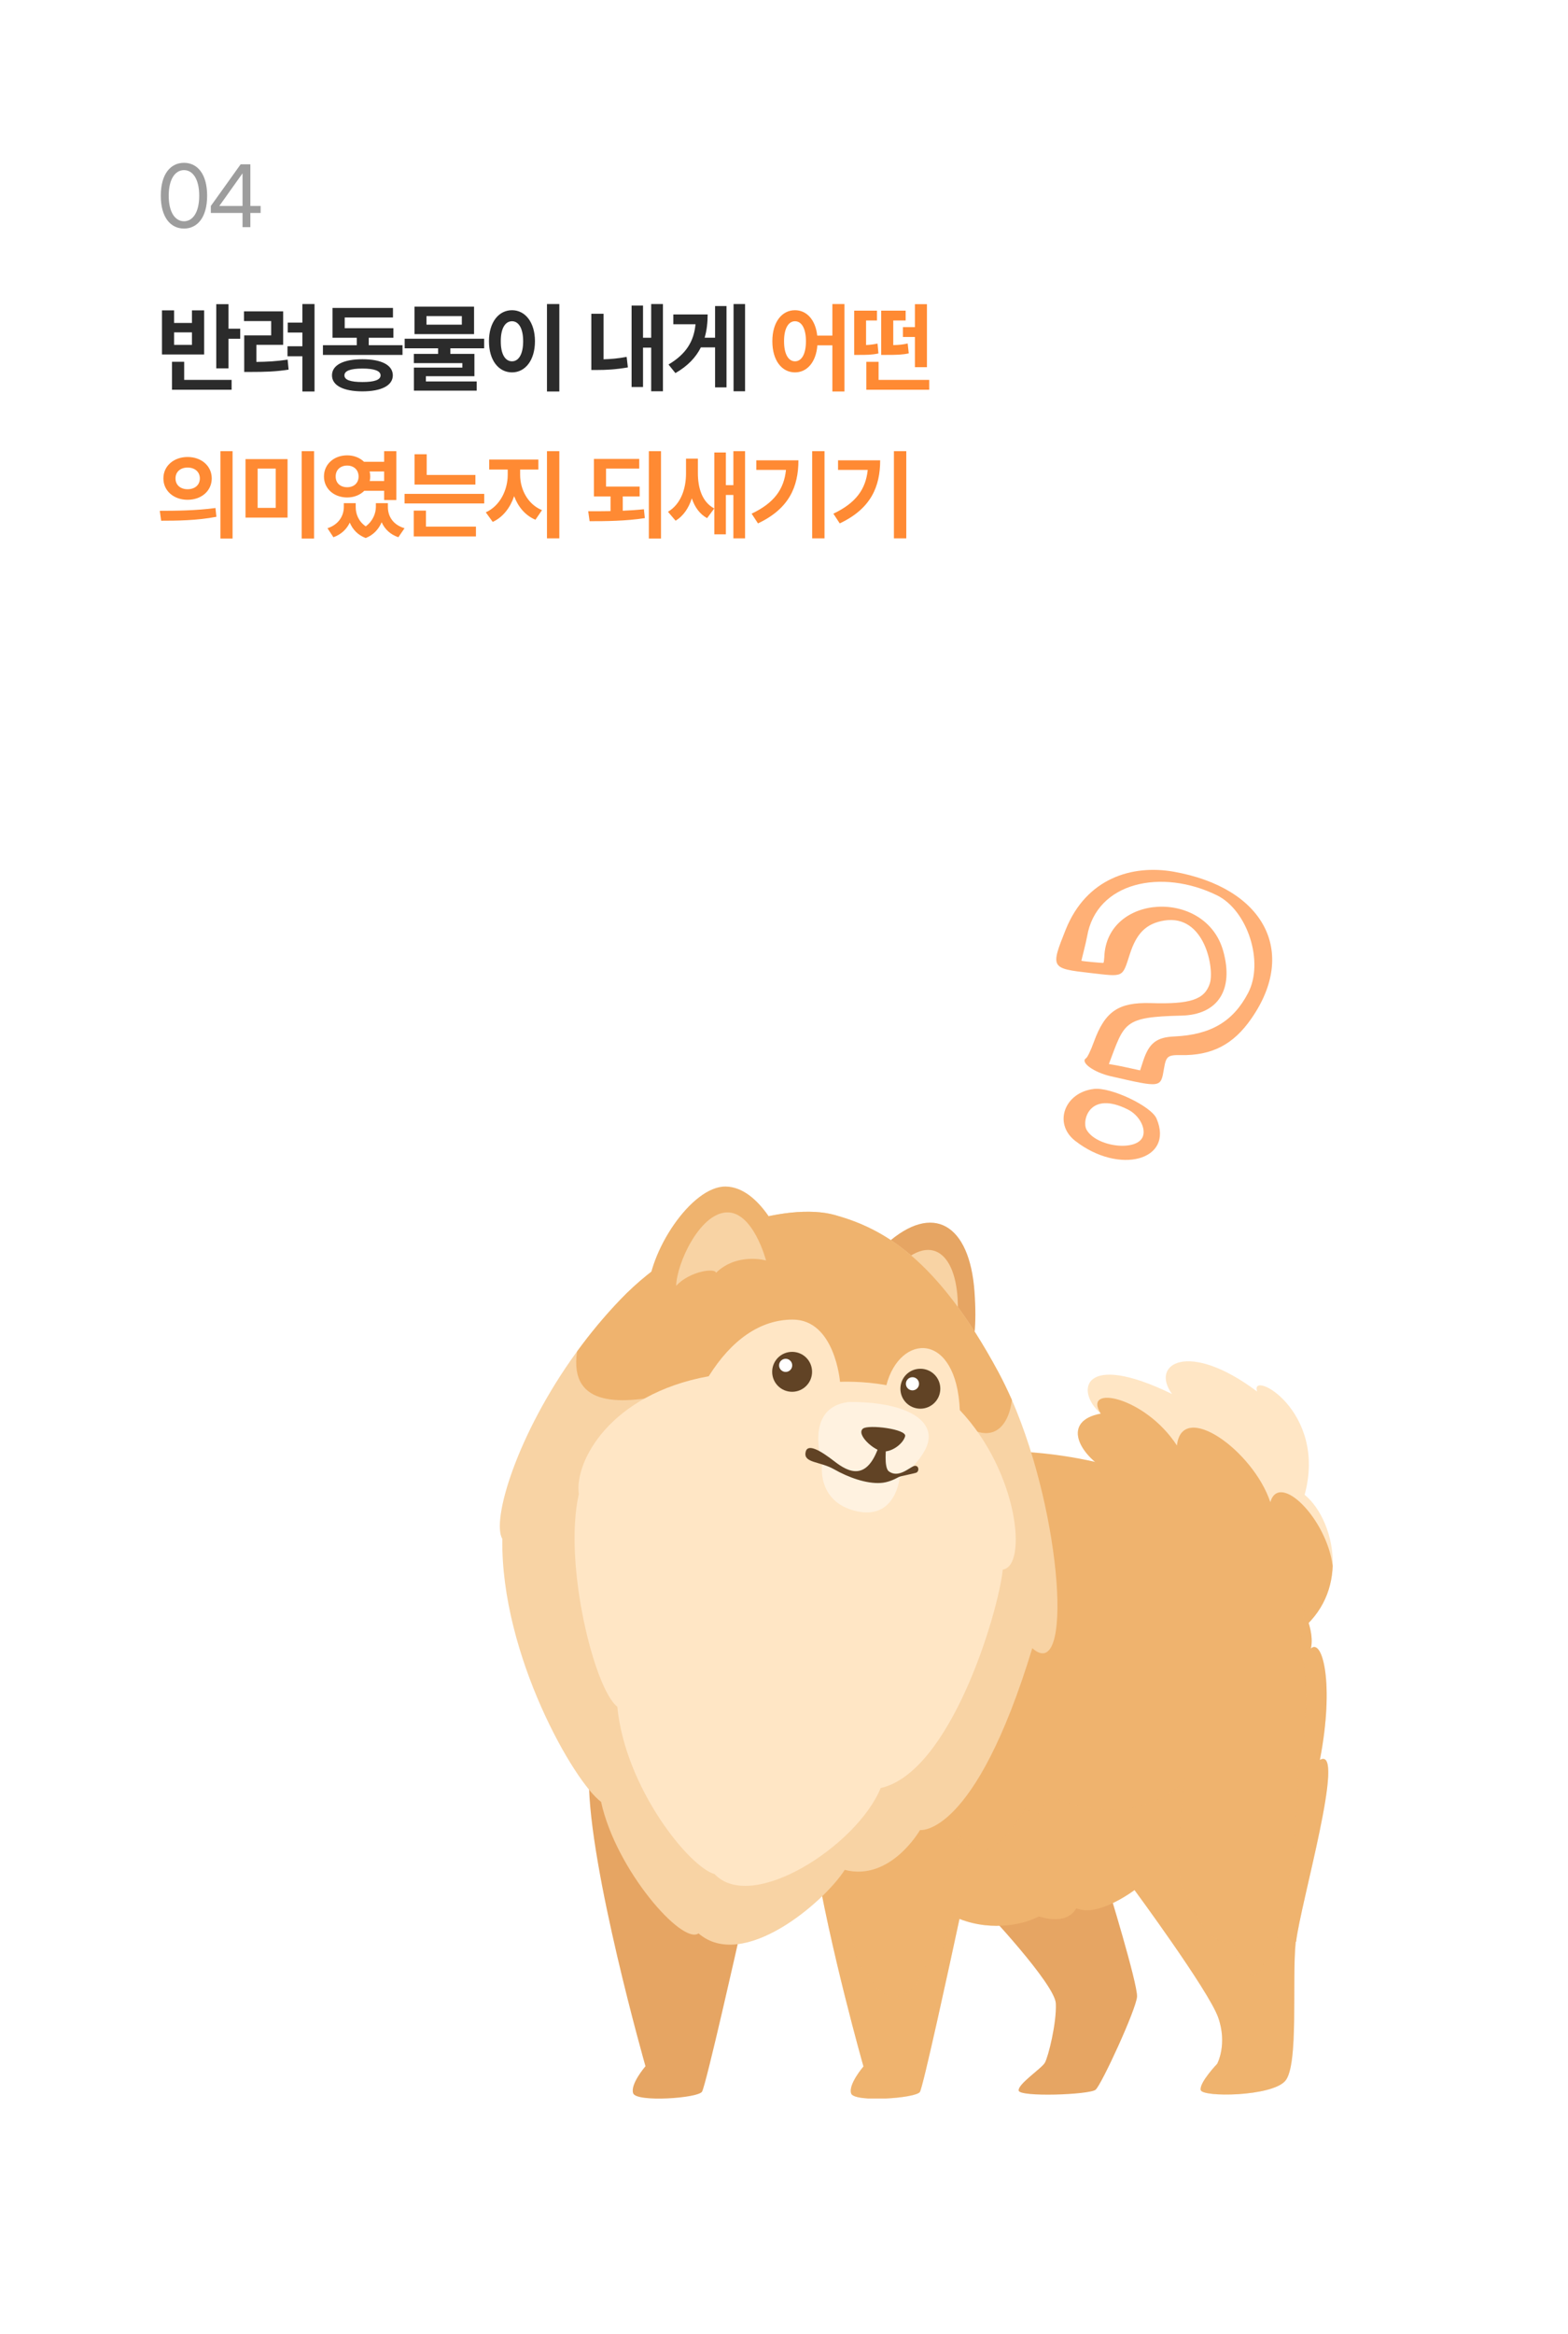 <svg width="320" height="476" viewBox="0 0 320 476" fill="none" xmlns="http://www.w3.org/2000/svg">
<g filter="url(#filter0_d_1281_4085)">
<rect x="8" y="8" width="288" height="444" rx="12" fill="white"/>
</g>
<path d="M37.552 46.616C34.848 46.616 32.816 44.392 32.816 39.912C32.816 35.432 34.848 33.208 37.552 33.208C40.24 33.208 42.272 35.432 42.272 39.912C42.272 44.392 40.24 46.616 37.552 46.616ZM37.552 45.128C39.28 45.128 40.656 43.4 40.656 39.912C40.656 36.44 39.28 34.696 37.552 34.696C35.808 34.696 34.432 36.44 34.432 39.912C34.432 43.4 35.808 45.128 37.552 45.128ZM49.494 46.328V43.432H43.03V42.008L49.11 33.512H51.094V42.008H53.19V43.432H51.094V46.328H49.494ZM44.758 42.008H49.494V35.352L44.758 42.008Z" fill="#9D9D9D"/>
<path d="M46.634 62.04V67.04H49.023V69.091H46.634V75.127H44.134V62.04H46.634ZM33.057 72.296V63.297H35.529V65.873H39.175V63.297H41.662V72.296H33.057ZM35.101 79.492V73.787H37.587V77.482H47.269V79.492H35.101ZM35.529 70.341H39.175V67.786H35.529V70.341ZM64.189 62.012V79.844H61.71V72.662H58.671V70.624H61.71V67.82H58.72V65.797H61.71V62.012H64.189ZM49.797 65.486V63.504H57.787V70.334H52.325V73.815C54.521 73.794 56.461 73.684 58.699 73.352L58.899 75.389C56.24 75.804 53.975 75.859 51.24 75.859H49.839V68.401H55.343V65.486H49.797ZM82.145 70.41V72.385H65.902V70.41H72.808V68.891H67.863V62.807H80.198V64.747H70.35V66.936H80.287V68.891H75.253V70.41H82.145ZM67.753 76.557C67.753 74.443 70.094 73.269 73.975 73.269C77.836 73.269 80.156 74.443 80.17 76.557C80.156 78.635 77.836 79.816 73.975 79.823C70.094 79.816 67.753 78.635 67.753 76.557ZM70.294 76.557C70.281 77.482 71.517 77.924 73.975 77.917C76.392 77.924 77.663 77.482 77.67 76.557C77.663 75.638 76.392 75.168 73.975 75.168C71.517 75.168 70.281 75.638 70.294 76.557ZM98.803 69.084V71.039H91.91V72.178H96.821V76.729H86.917V77.8H97.283V79.678H84.473V74.975H94.362V74.057H84.459V72.178H89.41V71.039H82.587V69.084H98.803ZM84.59 68.145V62.544H96.745V68.145H84.59ZM87.035 66.218H94.252V64.471H87.035V66.218ZM114.148 62.012V79.844H111.627V62.012H114.148ZM99.79 69.595C99.783 65.728 101.772 63.269 104.493 63.269C107.18 63.269 109.169 65.728 109.176 69.595C109.169 73.504 107.18 75.949 104.493 75.949C101.772 75.949 99.783 73.504 99.79 69.595ZM102.201 69.595C102.187 72.254 103.112 73.691 104.493 73.691C105.847 73.691 106.765 72.254 106.765 69.595C106.765 66.964 105.847 65.521 104.493 65.521C103.112 65.521 102.187 66.964 102.201 69.595ZM135.292 62.012V79.802H132.895V70.907H131.231V78.932H128.896V62.323H131.231V68.891H132.895V62.012H135.292ZM120.678 75.459V63.988H123.178V73.283C124.608 73.242 126.175 73.117 127.888 72.786L128.137 74.934C125.768 75.348 123.731 75.466 121.887 75.459H120.678ZM152.053 62.012V79.802H149.705V62.012H152.053ZM136.431 74.347C140.022 72.213 141.611 69.623 141.942 66.135H137.412V64.133H144.421C144.415 65.825 144.235 67.413 143.807 68.877H145.934V62.42H148.268V79.008H145.934V70.852H143.033C142.018 72.883 140.368 74.644 137.84 76.094L136.431 74.347Z" fill="#2B2B2B"/>
<path d="M162.243 63.269C164.639 63.269 166.435 65.245 166.78 68.442H169.874V62.012H172.34V79.844H169.874V70.438H166.808C166.552 73.849 164.715 75.949 162.243 75.949C159.543 75.949 157.616 73.504 157.623 69.595C157.616 65.728 159.543 63.269 162.243 63.269ZM160.012 69.595C160.005 72.254 160.917 73.691 162.243 73.691C163.583 73.691 164.474 72.254 164.481 69.595C164.474 66.964 163.583 65.521 162.243 65.521C160.917 65.521 160.005 66.964 160.012 69.595ZM189.64 77.482V79.492H176.801V73.794H179.301V77.482H189.64ZM174.322 72.385V63.359H178.977V65.362H176.746V70.376C177.533 70.334 178.258 70.251 179.087 70.072L179.273 72.088C177.865 72.392 176.767 72.385 175.185 72.385H174.322ZM179.833 72.385V63.359H184.826V65.362H182.298V70.389C183.562 70.355 184.349 70.265 185.24 70.051L185.461 72.068C184.177 72.351 183.134 72.385 180.8 72.385H179.833ZM184.267 68.725V66.722H186.718V62.04H189.17V74.885H186.718V68.725H184.267ZM38.278 93.207C41.109 93.207 43.202 95.023 43.215 97.572C43.202 100.127 41.109 101.936 38.278 101.936C35.481 101.936 33.34 100.127 33.347 97.572C33.34 95.023 35.481 93.207 38.278 93.207ZM32.608 104.181C35.778 104.181 40.17 104.14 43.975 103.608L44.162 105.403C40.225 106.17 36.005 106.204 32.891 106.204L32.608 104.181ZM35.819 97.572C35.819 98.981 36.883 99.782 38.278 99.782C39.7 99.782 40.778 98.981 40.785 97.572C40.778 96.184 39.707 95.362 38.278 95.362C36.876 95.362 35.819 96.184 35.819 97.572ZM44.983 109.844V92.012H47.463V109.844H44.983ZM58.685 93.635V105.562H50.101V93.635H58.685ZM52.58 103.587H56.268V95.576H52.58V103.587ZM61.572 109.844V92.012H64.093V109.844H61.572ZM72.594 103.401C72.587 104.851 73.181 106.343 74.638 107.351C76.095 106.28 76.696 104.713 76.71 103.401V102.62H79.162V103.401C79.162 105.244 80.135 107.006 82.559 107.738L81.296 109.575C79.604 108.988 78.499 107.896 77.891 106.515C77.297 107.89 76.254 109.098 74.638 109.733C73.008 109.133 71.966 107.972 71.385 106.591C70.75 107.917 69.659 108.994 68.043 109.575L66.834 107.738C69.176 106.964 70.163 105.155 70.17 103.401V102.62H72.594V103.401ZM66.116 97.185C66.109 94.685 68.147 92.869 70.854 92.869C72.221 92.869 73.437 93.359 74.286 94.181H78.395V92.012H80.881V101.985H78.395V100.099H74.348C73.492 100.949 72.256 101.46 70.854 101.46C68.147 101.46 66.109 99.664 66.116 97.185ZM68.506 97.185C68.499 98.559 69.493 99.374 70.854 99.374C72.187 99.374 73.174 98.559 73.181 97.185C73.174 95.804 72.187 94.961 70.854 94.954C69.493 94.961 68.499 95.804 68.506 97.185ZM75.433 96.163C75.508 96.488 75.557 96.826 75.557 97.185C75.557 97.503 75.522 97.814 75.453 98.104H78.395V96.163H75.433ZM97.021 96.874V98.829H84.604V92.648H87.083V96.874H97.021ZM82.567 102.682V100.728H98.823V102.682H82.567ZM84.438 109.409V104.14H86.931V107.406H97.131V109.409H84.438ZM106.151 96.861C106.151 99.74 107.636 102.814 110.612 104.05L109.272 106.004C107.173 105.12 105.73 103.352 104.928 101.198C104.127 103.539 102.656 105.486 100.557 106.446L99.141 104.492C102.083 103.173 103.609 99.879 103.616 96.861V95.769H99.839V93.732H109.873V95.769H106.151V96.861ZM111.627 109.802V92.012H114.148V109.802H111.627ZM130.54 99.243V101.246H127.094V104.167C128.558 104.105 130.022 104.008 131.41 103.863L131.597 105.673C127.716 106.273 123.675 106.301 120.326 106.301L120.043 104.271C121.459 104.278 123.006 104.271 124.601 104.243V101.246H121.21V93.601H130.457V95.576H123.682V99.243H130.54ZM132.419 109.844V92.012H134.898V109.844H132.419ZM142.426 96.432C142.419 99.485 143.261 102.378 145.768 103.704L144.304 105.68C142.764 104.83 141.776 103.401 141.189 101.64C140.554 103.601 139.477 105.244 137.874 106.198L136.321 104.381C138.986 102.793 139.995 99.623 140.002 96.612V93.546H142.426V96.432ZM145.782 108.981V92.289H148.137V98.953H149.67V92.012H152.053V109.802H149.67V100.949H148.137V108.981H145.782ZM168.268 92.012V109.802H165.747V92.012H168.268ZM153.392 104.768C157.978 102.593 160.002 99.789 160.402 95.838H154.346V93.884H162.944C162.937 99.271 161.044 103.753 154.691 106.75L153.392 104.768ZM184.953 92.012V109.802H182.433V92.012H184.953ZM170.078 104.768C174.663 102.593 176.687 99.789 177.087 95.838H171.031V93.884H179.629C179.622 99.271 177.73 103.753 171.376 106.75L170.078 104.768Z" fill="#FF8A33"/>
<g clip-path="url(#clip0_1281_4085)">
<path d="M180.893 253.702C190.422 245.155 197.893 249.674 198.878 263.435C199.862 277.195 196.417 279.075 196.417 279.075L180.893 253.702Z" fill="#E6A563"/>
<path d="M182.974 258.512C190.534 250.748 195.947 256.342 195.455 268.156C194.963 279.947 182.974 258.512 182.974 258.512Z" fill="#F8D3A4"/>
<path d="M271.978 319.371C271.799 324.495 269.584 329.798 263.925 333.624C263.925 333.624 232.162 303.374 226.145 300.017C220.128 296.661 216.616 289.815 224.646 288.315C219.3 283.639 220.978 275.45 239.185 284.31C234.667 278.135 242.541 273.28 256.566 283.818C254.888 279.142 270.949 287.667 266.251 304.873C269.517 307.513 272.201 313.285 271.978 319.371Z" fill="#FFE6C5"/>
<path d="M271.978 319.371C271.799 324.495 269.584 329.798 263.925 333.624C263.925 333.624 232.162 303.374 226.145 300.017C220.128 296.661 216.616 289.815 224.646 288.315C220.799 282.297 233.683 284.803 240.192 294.826C241.199 285.474 255.738 295.833 259.25 306.372C261.062 300.062 270.725 309.706 271.978 319.371Z" fill="#EFB36E"/>
<path d="M120.186 363.069C120.186 380.969 131.728 421.422 131.728 421.422C131.728 421.422 128.551 425.091 129.222 426.948C129.893 428.805 142.42 427.955 143.27 426.613C144.097 425.27 150.964 394.684 150.964 394.684L123.049 363.584L120.208 363.091L120.186 363.069Z" fill="#E6A563"/>
<path d="M225.832 383.944C226.011 384.459 232.207 404.641 232.05 407.236C231.871 409.832 224.803 425.181 223.595 426.21C222.387 427.239 208.071 427.754 207.892 426.389C207.713 425.024 212.545 421.914 213.238 420.706C213.932 419.498 215.654 412.606 215.475 408.624C215.296 404.641 200.824 389.314 200.824 389.314L225.832 383.967V383.944Z" fill="#E6A563"/>
<path d="M264.44 396.004C263.612 403.701 265.111 421.265 262.27 424.442C259.429 427.62 245.382 427.776 245.046 426.277C244.711 424.778 248.401 420.93 248.401 420.93C248.401 420.93 250.571 416.925 248.58 411.398C246.567 405.872 231.536 385.488 231.536 385.488C231.536 385.488 224.02 391.171 219.658 389.18C218.651 391.015 216.303 392.178 211.986 390.858C209.503 392.268 202.792 394.103 195.813 391.373C193.778 400.882 188.409 425.561 187.738 426.658C186.911 427.978 174.362 428.828 173.713 426.993C173.042 425.158 176.218 421.467 176.218 421.467C176.218 421.467 169.329 397.28 166.197 378.038C165.28 372.399 164.699 367.186 164.699 363.136L167.07 363.561C170.85 351.479 189.595 294.916 209.011 296.102C230.753 297.444 243.615 305.79 243.615 305.79C243.615 305.79 242.943 301.606 246.791 303.776C249.632 305.387 260.749 317.291 265.513 327.113C267.191 330.603 268.086 333.803 267.526 336.219C269.875 334.049 272.38 343.402 269.361 358.952C274.886 355.775 265.357 388.375 264.507 396.049L264.44 396.004Z" fill="#EFB36E"/>
<g style="mix-blend-mode:multiply" opacity="0.3">
<path d="M264.439 396.004C263.612 403.701 265.111 421.265 262.27 424.442C259.429 427.62 245.382 427.776 245.046 426.277C244.711 424.778 248.401 420.93 248.401 420.93C248.401 420.93 250.571 416.925 248.58 411.398C246.567 405.872 231.536 385.488 231.536 385.488C231.536 385.488 224.02 391.171 219.658 389.18C218.651 391.015 216.303 392.178 211.986 390.858C209.503 392.268 202.792 394.103 195.813 391.373C193.778 400.882 188.409 425.561 187.738 426.658C186.911 427.978 174.362 428.828 173.713 426.993C173.042 425.158 176.218 421.467 176.218 421.467C176.218 421.467 169.329 397.28 166.197 378.038L173.02 377.501C173.02 377.501 172.751 402.001 176.889 401.732C179.976 409.742 186.418 408.691 188.499 400.972C192.883 402.247 195.97 387.547 195.455 373.384C200.6 384.459 208.608 369.781 209.368 368.752C212.97 372.108 213.238 367.454 213.507 365.911C228.986 373.384 240.818 365.642 241.87 362.554C240.326 373.384 240.326 386.54 241.87 385.511C245.225 394.528 249.095 397.369 251.667 395.557C252.964 404.059 257.08 404.059 257.863 400.457C260.95 402.515 266.363 366.425 264.551 357.654C266.878 359.981 267.392 338.054 264.82 333.937C265.938 334.899 266.676 331.588 265.513 327.113C267.191 330.603 268.086 333.803 267.526 336.219C269.875 334.049 272.38 343.402 269.361 358.952C274.886 355.775 265.357 388.375 264.507 396.049L264.439 396.004Z" fill="#EFB36E"/>
</g>
<path d="M210.666 336.175C198.922 374.748 187.76 373.249 187.76 373.249C187.76 373.249 181.743 383.788 172.393 381.371C168.166 387.994 151.613 402.157 142.554 394.326C139.243 396.743 125.688 381.371 122.668 367.499C117.278 363.584 102.201 337.674 102.514 313.867C100.278 310.153 105.4 292.634 117.747 275.651C120.364 272.049 123.317 268.469 126.605 265.046C140.474 250.569 160.762 245.088 170.403 247.817C180.043 250.525 191.116 256.409 203.776 279.903C204.738 281.693 205.633 283.572 206.505 285.519C216.862 309.325 219.032 343.67 210.666 336.152V336.175Z" fill="#F8D3A4"/>
<path d="M206.505 285.519C205.879 291 202.3 295.431 195.142 289.412C185.434 281.267 146.625 282.207 136.291 284.4C127.5 286.257 116.025 287.443 117.77 275.651C120.387 272.049 123.339 268.469 126.628 265.046C140.474 250.569 160.762 245.088 170.403 247.817C180.043 250.525 191.116 256.409 203.776 279.903C204.738 281.693 205.633 283.572 206.505 285.519Z" fill="#EFB36E"/>
<path d="M144.657 280.686C124.346 284.377 117.21 298.227 118.128 304.694C114.907 318.991 121.349 344.61 125.979 348.078C127.589 364.702 140.742 380.857 145.82 382.222C153.425 390.299 174.899 376.449 179.73 364.68C194.024 361.458 203.732 328.903 204.649 320.132C209.726 319.438 207.87 300.286 195.88 287.599C195.187 271.445 183.645 271.915 180.893 282.52C176.039 281.603 171.432 281.827 171.432 281.827C171.432 281.827 170.403 269.14 161.768 269.14C155.147 269.14 149.287 273.28 144.657 280.663V280.686Z" fill="#FFE6C5"/>
<path d="M173.064 285.944C182.549 285.832 189.013 288.383 189.505 292.567C189.997 296.751 183.578 301.516 183.578 301.516C183.578 301.516 182.75 310.131 174.653 308.184C166.555 306.237 167.786 298.541 167.786 298.541C167.786 298.541 163.961 287.152 173.064 285.966V285.944Z" fill="#FFF2E0"/>
<path d="M176.107 291.381C174.653 292.589 178.455 295.968 180.289 296.035C182.124 296.102 184.293 294.446 184.718 292.947C185.166 291.47 177.18 290.486 176.107 291.381Z" fill="#614325"/>
<path d="M179.395 294.849C176.934 302.143 173.199 300.308 170.313 298.071C167.428 295.833 164.676 294.2 164.386 296.303C164.072 298.406 167.383 298.048 170.246 299.682C173.109 301.315 176.822 302.658 179.753 302.456C181.117 302.367 182.414 301.807 183.421 301.248C183.712 301.069 186.843 300.487 187.067 300.331C187.738 299.883 187.403 298.652 186.441 299.033C185.479 299.413 183.309 301.516 181.386 300.084C180.334 299.279 180.871 294.961 180.871 294.961L179.395 294.894V294.849Z" fill="#614325"/>
<path d="M165.728 279.791C165.728 282.028 163.916 283.863 161.657 283.863C159.397 283.863 157.586 282.051 157.586 279.791C157.586 277.531 159.397 275.719 161.657 275.719C163.916 275.719 165.728 277.531 165.728 279.791Z" fill="#614325"/>
<path d="M161.679 278.471C161.679 279.209 161.075 279.813 160.337 279.813C159.599 279.813 158.995 279.209 158.995 278.471C158.995 277.732 159.599 277.128 160.337 277.128C161.075 277.128 161.679 277.732 161.679 278.471Z" fill="white"/>
<path d="M191.899 283.236C191.899 285.474 190.087 287.309 187.828 287.309C185.568 287.309 183.757 285.496 183.757 283.236C183.757 280.977 185.568 279.164 187.828 279.164C190.087 279.164 191.899 280.977 191.899 283.236Z" fill="#614325"/>
<path d="M132.197 264.24C132.197 255.38 141.145 241.888 148.101 242C155.058 242.112 159.8 252.65 160.65 255.805C155.058 262.227 137.454 265.829 132.197 264.24Z" fill="#EFB36E"/>
<path d="M137.991 262.249C140.832 259.184 146.11 258.557 146.11 259.609C150.428 255.402 156.333 257.08 156.333 257.08C156.333 257.08 153.693 246.967 148.213 247.28C142.733 247.594 138.103 257.707 137.991 262.249Z" fill="#F8D3A4"/>
<path d="M187.559 282.23C187.559 282.968 186.955 283.572 186.217 283.572C185.479 283.572 184.875 282.968 184.875 282.23C184.875 281.491 185.479 280.887 186.217 280.887C186.955 280.887 187.559 281.491 187.559 282.23Z" fill="white"/>
</g>
<path fill-rule="evenodd" clip-rule="evenodd" d="M239.503 177.782C231.059 176.303 221.71 179.103 217.49 189.603C214.362 197.44 214.401 197.518 222.569 198.453C229.461 199.233 228.996 199.471 230.597 194.542C231.96 190.347 233.902 188.351 237.624 187.744C245.874 186.436 247.875 197.594 246.903 200.586C245.835 203.872 242.933 204.842 234.867 204.589C228.27 204.392 225.53 206.258 223.265 212.431C222.606 214.26 221.925 215.66 221.644 215.828C220.375 216.648 223.2 218.702 226.659 219.501C237.045 221.87 236.87 221.911 237.553 217.916C237.974 215.426 238.323 215.15 240.959 215.196C247.322 215.317 251.713 213.047 255.375 207.75C264.885 194.105 257.969 181.057 239.503 177.782ZM248.378 182.611C254.644 185.718 258.012 196.25 254.708 202.538C251.653 208.357 247.089 211.058 239.64 211.394C236.032 211.552 234.513 212.745 233.321 216.314L232.673 218.309C228.99 217.502 228.756 217.426 226.302 217.017C229.523 208.496 229.224 207.426 241.12 207.14C248.58 206.969 251.862 201.841 249.621 193.913C246.024 181.198 225.788 182.277 225.368 195.211C225.334 195.816 225.259 196.343 225.182 196.383C225.065 196.442 220.987 196.058 220.694 195.963C220.665 195.953 221.633 192.278 221.858 190.989C223.749 179.895 237.057 177.052 248.378 182.611ZM223.262 222.095C217.216 222.79 214.914 229.177 219.432 232.688C228.438 239.701 239.653 236.631 236.036 228.159C234.988 225.613 226.693 221.685 223.262 222.095ZM230.177 226.287C232.403 227.4 233.84 229.942 233.268 231.703C232.21 234.959 223.731 233.987 221.732 230.387C220.757 228.61 222.281 222.327 230.177 226.287Z" fill="#FFB076"/>
<defs>
<filter id="filter0_d_1281_4085" x="0" y="0" width="320" height="476" filterUnits="userSpaceOnUse" color-interpolation-filters="sRGB">
<feFlood flood-opacity="0" result="BackgroundImageFix"/>
<feColorMatrix in="SourceAlpha" type="matrix" values="0 0 0 0 0 0 0 0 0 0 0 0 0 0 0 0 0 0 127 0" result="hardAlpha"/>
<feOffset dx="8" dy="8"/>
<feGaussianBlur stdDeviation="8"/>
<feComposite in2="hardAlpha" operator="out"/>
<feColorMatrix type="matrix" values="0 0 0 0 0 0 0 0 0 0 0 0 0 0 0 0 0 0 0.12 0"/>
<feBlend mode="normal" in2="BackgroundImageFix" result="effect1_dropShadow_1281_4085"/>
<feBlend mode="normal" in="SourceGraphic" in2="effect1_dropShadow_1281_4085" result="shape"/>
</filter>
<clipPath id="clip0_1281_4085">
<rect width="170" height="186" fill="white" transform="translate(102 242)"/>
</clipPath>
</defs>
</svg>
